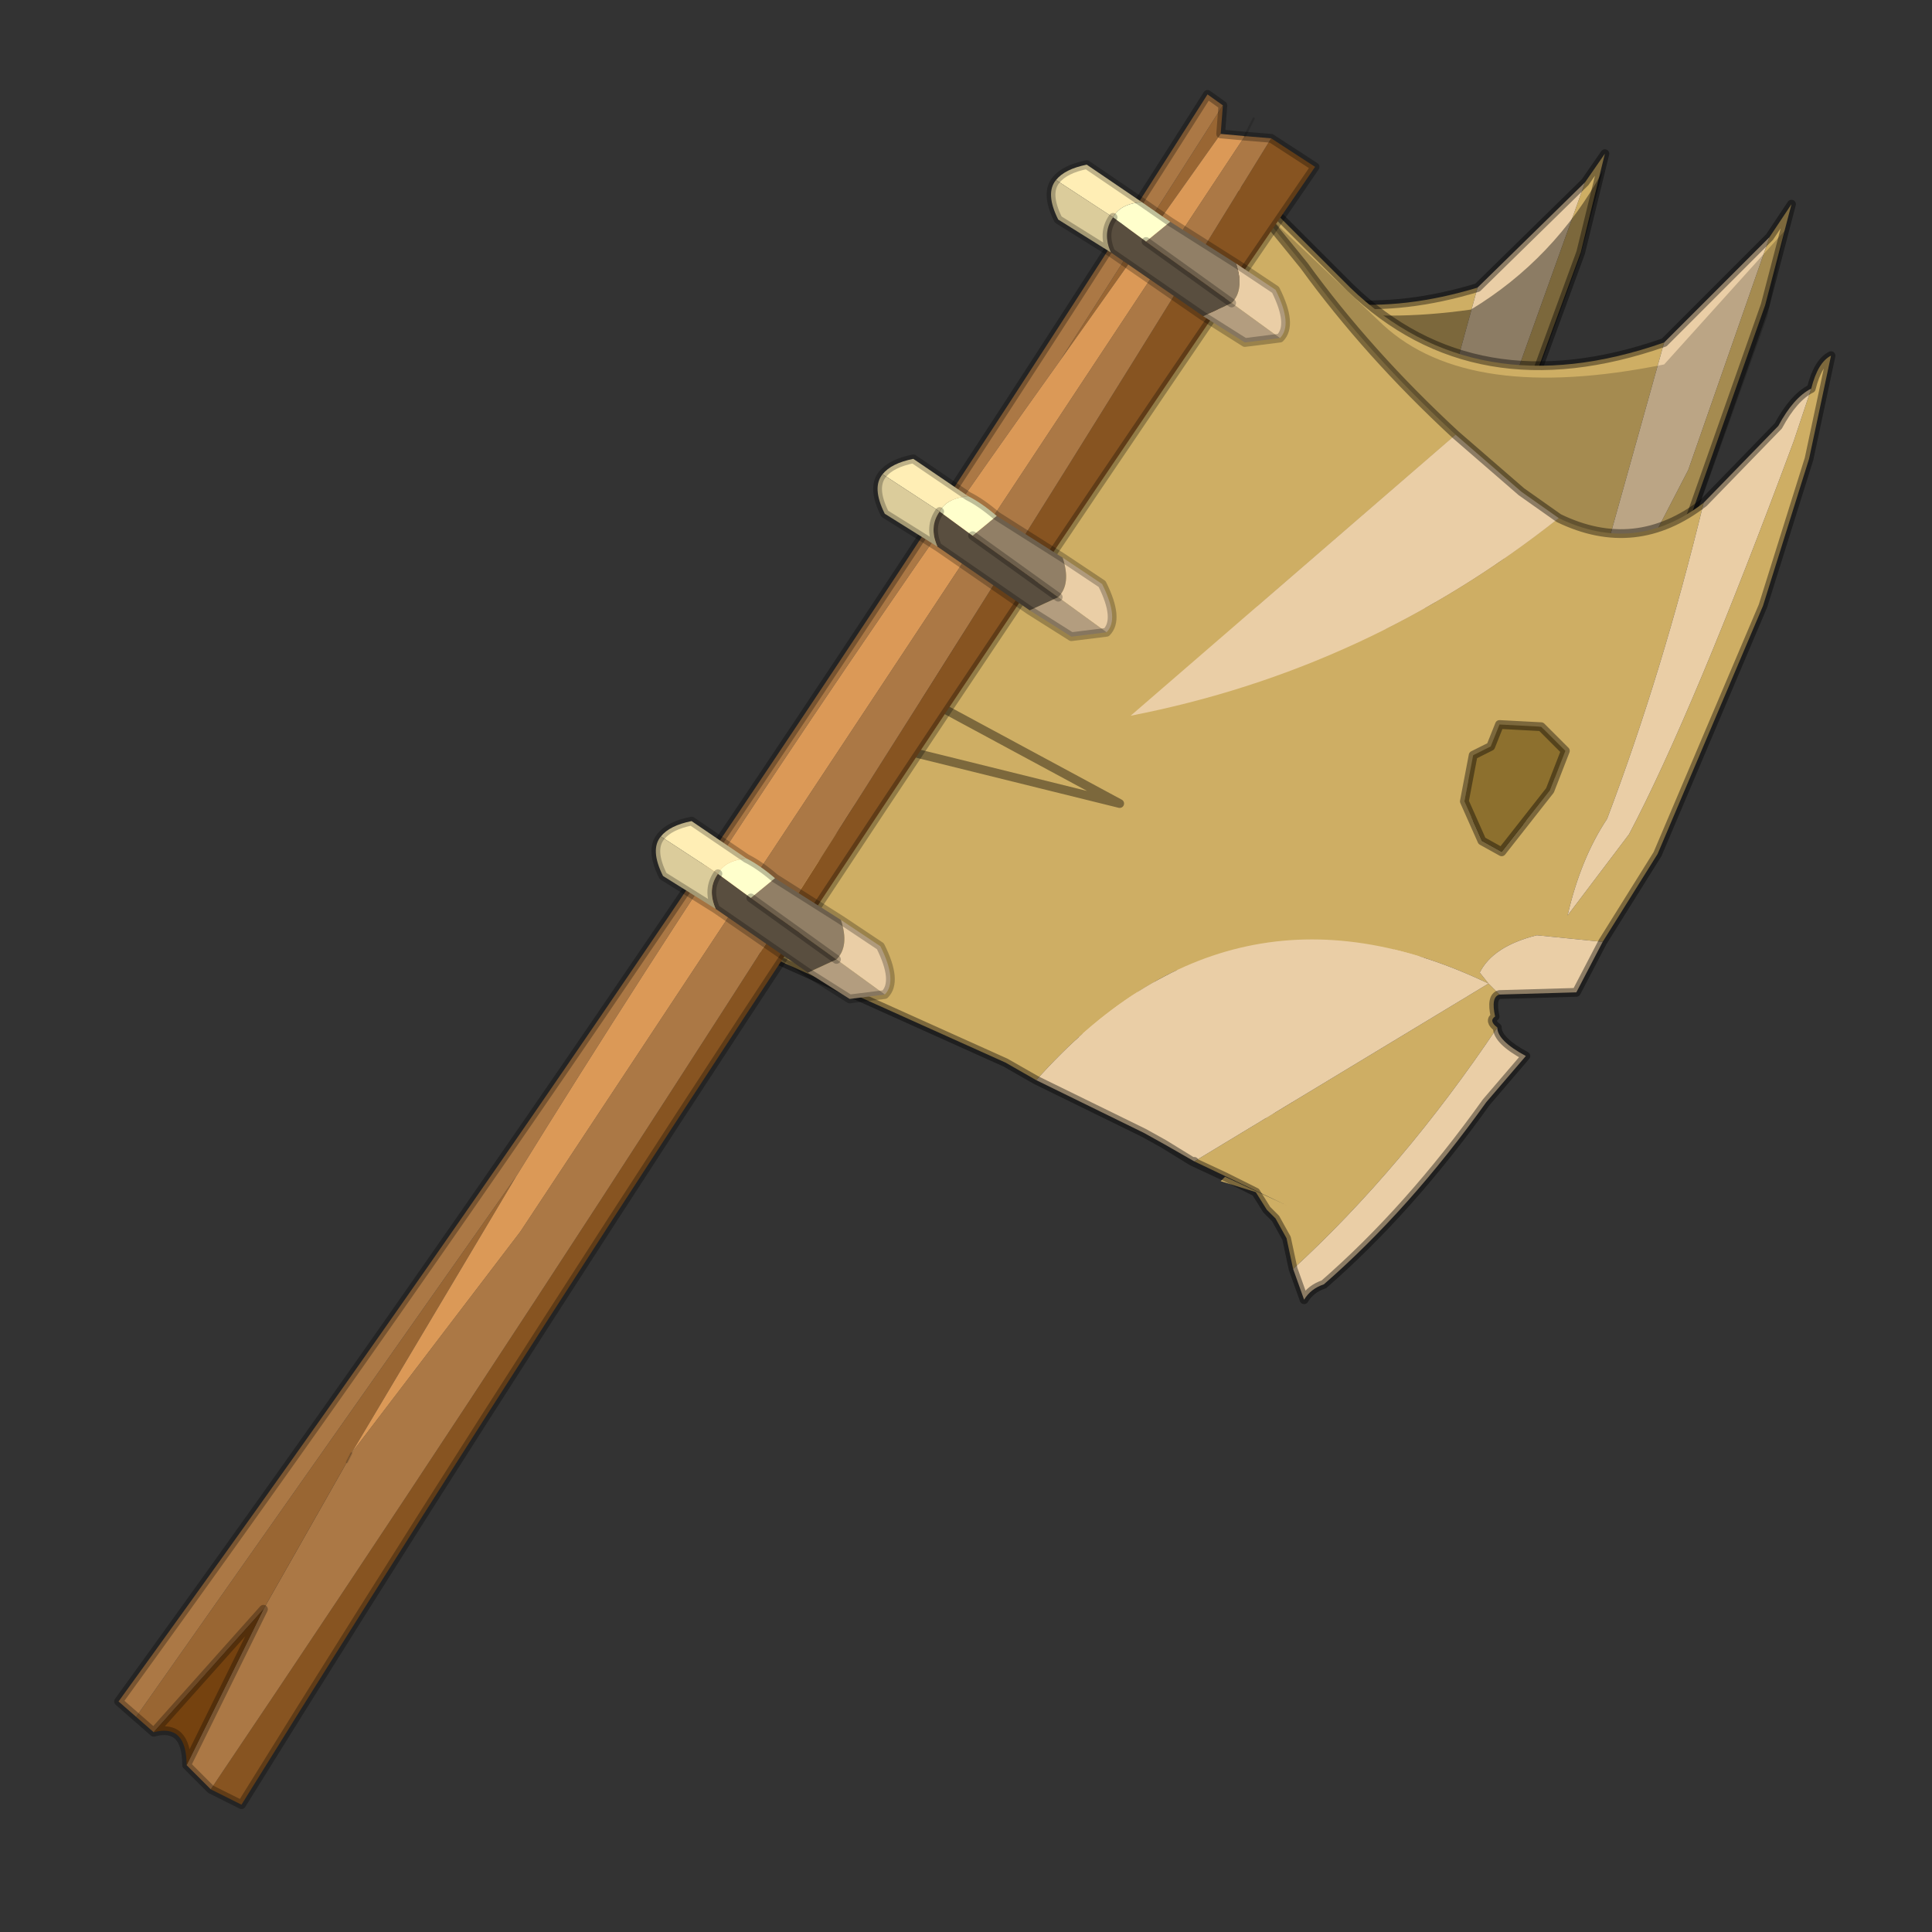 <?xml version="1.0" encoding="UTF-8" standalone="no"?>
<svg xmlns:xlink="http://www.w3.org/1999/xlink" height="440.0px" width="440.0px" xmlns="http://www.w3.org/2000/svg">
  <rect width="100%" height="100%" fill="#333333" stroke="none"/>
  <g transform="matrix(10.0, 0.0, 0.0, 10.0, 0.0, 0.0)">
    <use height="44.0" transform="matrix(1.0, 0.0, 0.0, 1.0, 0.0, 0.0)" width="44.0" xlink:href="#shape0"/>
  </g>
  <defs>
    <g id="shape0" transform="matrix(1.0, 0.0, 0.0, 1.0, 0.0, 0.0)">
      <path d="M44.0 44.0 L0.0 44.0 0.0 0.0 44.0 0.0 44.0 44.0" fill="#43adca" fill-opacity="0.0" fill-rule="evenodd" stroke="none"/>
      <path d="M36.1 4.15 L36.55 3.5 36.0 5.75 33.8 11.75 Q32.8 14.25 31.4 16.35 L30.8 16.2 Q29.45 15.85 28.6 16.8 L29.05 17.3 29.0 18.1 28.45 18.85 Q26.75 21.3 24.4 23.1 L24.3 22.8 23.55 21.3 22.85 20.8 22.8 20.5 19.4 18.6 27.85 6.0 Q30.35 7.55 33.65 6.55 L32.4 11.1 Q31.65 13.55 30.55 15.7 L31.1 14.9 Q33.0 12.4 34.2 9.45 L36.1 4.15 M29.7 11.15 L29.35 11.1 29.1 11.2 28.9 11.45 28.85 11.6 28.45 11.8 28.25 12.8 28.65 13.8 29.1 14.1 Q30.05 14.2 30.4 13.55 30.75 12.9 30.55 11.9 L30.3 11.6 30.05 11.35 29.7 11.15" fill="#ceae64" fill-rule="evenodd" stroke="none"/>
      <path d="M29.7 11.15 L30.05 11.35 30.3 11.6 30.55 11.9 Q30.75 12.9 30.4 13.55 30.05 14.2 29.1 14.1 L28.65 13.8 28.25 12.8 28.45 11.8 28.85 11.6 28.9 11.45 29.1 11.2 29.35 11.1 29.7 11.15" fill="#8d702e" fill-rule="evenodd" stroke="none"/>
      <path d="M36.1 4.15 L34.2 9.45 Q33.0 12.4 31.1 14.9 L30.55 15.7 Q31.65 13.55 32.4 11.1 L33.65 6.55 36.1 4.15 M24.4 23.1 Q26.75 21.3 28.45 18.85 L29.0 18.1 29.2 18.45 29.65 18.8 28.9 19.55 Q26.95 21.9 24.65 23.85 L24.4 23.1 M29.05 17.3 L28.6 16.8 Q29.45 15.85 30.8 16.2 L31.4 16.35 30.75 17.5 29.6 17.2 29.05 17.3" fill="#eacea6" fill-rule="evenodd" stroke="none"/>
      <path d="M31.4 16.35 Q32.8 14.25 33.8 11.75 L36.0 5.75 36.55 3.5 36.1 4.15 M33.65 6.55 Q30.35 7.55 27.85 6.0 M22.85 20.8 L23.55 21.3 24.3 22.8 24.4 23.1 24.65 23.85 Q26.95 21.9 28.9 19.55 L29.65 18.8 29.2 18.45 29.0 18.1 29.05 17.3 M31.4 16.35 L30.75 17.5 29.6 17.2 29.05 17.3 M33.65 6.55 L36.1 4.15 M29.7 11.15 L29.35 11.1 29.1 11.2 28.9 11.45 28.85 11.6 28.45 11.8 28.25 12.8 28.65 13.8 29.1 14.1 Q30.05 14.2 30.4 13.55 30.75 12.9 30.55 11.9 L30.3 11.6 30.05 11.35 29.7 11.15 M19.4 18.6 L19.35 18.65 22.85 20.8" fill="none" stroke="#000000" stroke-linecap="round" stroke-linejoin="round" stroke-opacity="0.4" stroke-width="0.2"/>
      <path d="M36.5 3.9 L36.0 5.8 33.8 11.85 32.9 13.95 26.8 12.9 27.2 5.95 Q29.65 7.6 33.5 7.05 35.4 5.9 36.5 3.9" fill="#000000" fill-opacity="0.4" fill-rule="evenodd" stroke="none"/>
      <path d="M40.3 5.4 L40.8 4.65 40.2 6.95 38.05 13.05 37.1 15.1 35.6 17.75 35.0 17.6 Q33.65 17.35 32.8 18.25 L33.25 18.8 33.2 19.55 32.7 20.35 Q30.95 22.85 28.6 24.75 L28.5 24.45 27.75 22.95 27.05 22.55 27.0 22.2 22.05 19.65 19.65 18.45 22.9 13.35 24.65 13.9 23.15 13.0 28.7 4.5 30.75 6.55 Q33.6 9.3 37.9 7.8 L36.6 12.45 35.75 14.85 34.8 17.1 35.35 16.35 36.25 14.95 38.45 10.7 40.3 5.4 M33.9 12.7 L33.55 12.6 33.3 12.7 33.1 12.9 33.05 13.1 32.7 13.25 32.45 14.3 32.45 14.35 32.85 15.25 33.3 15.55 Q34.25 15.65 34.6 14.95 L34.7 14.7 Q34.9 14.1 34.75 13.3 L34.5 13.05 34.2 12.8 33.9 12.7" fill="#ceae64" fill-rule="evenodd" stroke="none"/>
      <path d="M33.9 12.7 L34.2 12.8 34.5 13.05 34.75 13.3 Q34.9 14.1 34.7 14.7 L34.6 14.95 Q34.25 15.65 33.3 15.55 L32.85 15.25 32.45 14.35 32.45 14.3 32.7 13.25 33.05 13.1 33.1 12.9 33.3 12.7 33.55 12.6 33.9 12.7" fill="#8d702e" fill-rule="evenodd" stroke="none"/>
      <path d="M40.3 5.4 L38.45 10.7 36.25 14.95 35.35 16.35 34.8 17.1 35.75 14.85 36.6 12.45 37.9 7.8 40.3 5.4 M28.6 24.75 Q30.95 22.85 32.7 20.35 L33.2 19.55 33.4 19.9 33.8 20.25 33.1 21.0 Q31.15 23.45 28.85 25.5 L28.6 24.75 M33.25 18.8 L32.8 18.25 Q33.65 17.35 35.0 17.6 L35.6 17.75 35.0 18.85 33.85 18.6 33.25 18.8" fill="#eacea6" fill-rule="evenodd" stroke="none"/>
      <path d="M35.6 17.75 L37.1 15.1 38.05 13.05 40.2 6.95 40.8 4.65 40.3 5.4 37.9 7.8 Q33.6 9.3 30.75 6.55 L28.7 4.5 M23.15 13.0 L24.65 13.9 22.9 13.35 M19.65 18.45 L22.05 19.65 27.05 22.55 27.75 22.95 28.5 24.45 28.6 24.75 28.85 25.5 Q31.15 23.45 33.1 21.0 L33.8 20.25 33.4 19.9 33.2 19.55 33.25 18.8 M35.6 17.75 L35.0 18.85 33.85 18.6 33.25 18.8 M33.9 12.7 L33.55 12.6 33.3 12.7 33.1 12.9 33.05 13.1 32.7 13.25 32.45 14.3 32.45 14.35 32.85 15.25 33.3 15.55 Q34.25 15.65 34.6 14.95 L34.7 14.7 Q34.9 14.1 34.75 13.3 L34.5 13.05 34.2 12.8 33.9 12.7 M23.15 13.0 L22.9 13.35" fill="none" stroke="#000000" stroke-linecap="round" stroke-linejoin="round" stroke-opacity="0.4" stroke-width="0.2"/>
      <path d="M40.65 5.25 L40.25 7.2 38.1 13.2 37.15 15.3 23.45 12.9 28.7 4.75 31.5 7.4 Q33.45 9.2 37.9 8.3 L40.65 5.25" fill="#000000" fill-opacity="0.2" fill-rule="evenodd" stroke="none"/>
      <path d="M23.6 24.6 L22.9 24.2 16.9 21.5 20.65 17.1 25.5 18.3 21.05 15.9 28.55 4.9 27.95 3.9 29.7 6.05 Q31.15 8.05 33.15 9.9 L25.75 16.3 Q31.15 15.25 35.5 11.8 37.25 12.65 38.8 11.45 37.85 15.35 36.6 18.65 36.0 19.55 35.7 20.85 L37.1 19.0 Q38.55 16.25 40.85 10.05 L41.25 8.85 Q41.4 8.25 41.7 8.1 L41.2 10.45 40.15 13.8 37.75 19.45 36.5 21.45 35.0 21.3 Q34.0 21.55 33.7 22.15 L33.9 22.4 Q28.05 19.6 23.6 24.6 M34.15 16.5 L33.95 17.0 33.55 17.2 33.35 18.25 33.75 19.15 34.2 19.4 35.3 18.0 35.65 17.1 35.1 16.55 34.15 16.5 M27.2 26.45 L33.9 22.4 34.15 22.65 Q33.95 22.7 34.05 23.15 33.9 23.25 34.1 23.4 31.95 26.6 29.45 28.9 L29.3 28.2 29.05 27.75 28.85 27.55 28.6 27.15 27.8 26.9 27.9 26.8 29.3 27.45 27.2 26.45 M28.6 27.15 L27.9 26.8 28.6 27.15" fill="#ceae64" fill-rule="evenodd" stroke="none"/>
      <path d="M34.15 16.5 L35.1 16.55 35.65 17.1 35.3 18.0 34.2 19.4 33.75 19.15 33.35 18.25 33.55 17.2 33.95 17.0 34.15 16.5" fill="#8d702e" fill-rule="evenodd" stroke="none"/>
      <path d="M23.6 24.6 Q28.05 19.6 33.9 22.4 L33.7 22.15 Q34.0 21.55 35.0 21.3 L36.5 21.45 35.9 22.6 34.15 22.65 33.9 22.4 27.2 26.45 26.5 26.05 26.05 25.8 23.6 24.6 M41.25 8.85 L40.85 10.05 Q38.55 16.25 37.1 19.0 L35.7 20.85 Q36.0 19.55 36.6 18.65 37.85 15.35 38.8 11.45 L40.5 9.7 Q40.85 9.05 41.25 8.85 M35.5 11.8 Q31.15 15.25 25.75 16.3 L33.15 9.9 34.65 11.2 35.5 11.8 M29.45 28.9 Q31.95 26.6 34.1 23.4 34.1 23.7 34.75 24.05 L33.85 25.1 Q32.1 27.55 30.15 29.25 29.85 29.35 29.7 29.6 L29.45 28.9" fill="#eacea6" fill-rule="evenodd" stroke="none"/>
      <path d="M33.15 9.9 Q31.15 8.05 29.7 6.05 L27.95 3.9 28.55 4.9 21.05 15.9 25.5 18.3 20.65 17.1 16.9 21.5 22.9 24.2 23.6 24.6 M36.5 21.45 L37.75 19.45 40.15 13.8 41.2 10.45 41.7 8.1 Q41.4 8.25 41.25 8.85 40.85 9.05 40.5 9.7 L38.8 11.45 Q37.25 12.65 35.5 11.8 M33.15 9.9 L34.65 11.2 35.5 11.8 M34.15 16.5 L33.95 17.0 33.55 17.2 33.35 18.25 33.75 19.15 34.2 19.4 35.3 18.0 35.65 17.1 35.1 16.55 34.15 16.5 M27.9 26.8 L28.6 27.15 28.85 27.55 29.05 27.75 29.3 28.2 29.45 28.9 29.7 29.6 Q29.85 29.35 30.15 29.25 32.1 27.55 33.85 25.1 L34.75 24.05 Q34.1 23.7 34.1 23.4 33.9 23.25 34.05 23.15 33.95 22.7 34.15 22.65 L35.9 22.6 36.5 21.45 M27.2 26.45 L27.15 26.45 27.9 26.8 M27.15 26.45 L26.5 26.05 26.05 25.8 23.6 24.6" fill="none" stroke="#000000" stroke-linecap="round" stroke-linejoin="round" stroke-opacity="0.4" stroke-width="0.2"/>
      <path d="M28.95 3.15 L29.95 3.8 Q16.2 23.85 5.5 41.1 L4.8 40.75 Q16.5 23.4 28.95 3.15" fill="#875421" fill-rule="evenodd" stroke="none"/>
      <path d="M8.0 33.1 L11.85 28.05 28.35 3.1 28.95 3.15 Q16.5 23.4 4.8 40.75 L4.25 40.2 6.0 36.65 7.9 33.3 8.0 33.1" fill="#ab7845" fill-rule="evenodd" stroke="none"/>
      <path d="M27.8 3.05 L24.15 8.2 27.85 2.4 27.8 3.05 M11.75 26.8 L8.0 33.1 7.9 33.3 6.0 36.65 3.5 39.45 3.1 39.1 11.75 26.8" fill="#996633" fill-rule="evenodd" stroke="none"/>
      <path d="M24.15 8.2 Q17.5 17.5 11.75 26.8 L3.1 39.1 2.7 38.75 Q15.35 21.3 27.5 2.15 L27.85 2.4 24.15 8.2" fill="#ab7845" fill-rule="evenodd" stroke="none"/>
      <path d="M4.25 40.2 Q4.25 39.25 3.5 39.45 L6.0 36.65 4.25 40.2" fill="#75420f" fill-rule="evenodd" stroke="none"/>
      <path d="M27.8 3.05 L28.35 3.1 11.85 28.05 8.0 33.1 11.75 26.8 Q17.5 17.5 24.15 8.2 L27.8 3.05" fill="#db9957" fill-rule="evenodd" stroke="none"/>
      <path d="M28.35 3.1 L27.8 3.05 27.85 2.4 27.5 2.15 Q15.35 21.3 2.7 38.75 L3.1 39.1 M28.95 3.15 L28.35 3.1 M4.8 40.75 L5.5 41.1 Q16.2 23.85 29.95 3.8 L28.95 3.15 M4.8 40.75 L4.25 40.2 Q4.25 39.25 3.5 39.45 L3.1 39.1 M3.5 39.45 L6.0 36.65 4.25 40.2" fill="none" stroke="#000000" stroke-linecap="round" stroke-linejoin="round" stroke-opacity="0.29" stroke-width="0.2"/>
      <path d="M28.35 3.1 L28.55 2.7 M7.9 33.3 L8.0 33.1" fill="none" stroke="#000000" stroke-linecap="round" stroke-linejoin="round" stroke-opacity="0.153" stroke-width="0.05"/>
      <path d="M28.15 6.0 L29.05 6.6 Q29.45 7.4 29.15 7.7 L28.05 6.9 Q28.35 6.6 28.15 6.0" fill="#eacea6" fill-rule="evenodd" stroke="none"/>
      <path d="M26.65 5.05 L28.15 6.0 Q28.35 6.6 28.05 6.9 L26.1 5.5 26.65 5.05" fill="#917f66" fill-rule="evenodd" stroke="none"/>
      <path d="M24.05 4.1 Q24.25 3.85 24.75 3.75 L26.0 4.6 Q25.5 4.65 25.35 4.95 L24.05 4.1" fill="#ffeeb5" fill-rule="evenodd" stroke="none"/>
      <path d="M29.15 7.7 L28.35 7.8 27.4 7.2 28.05 6.9 29.15 7.7" fill="#b39d7f" fill-rule="evenodd" stroke="none"/>
      <path d="M27.4 7.2 L25.3 5.75 Q25.1 5.3 25.35 4.95 L26.1 5.5 28.05 6.9 27.4 7.2" fill="#594e3f" fill-rule="evenodd" stroke="none"/>
      <path d="M24.05 4.1 L25.35 4.95 Q25.1 5.3 25.3 5.75 L24.1 5.0 Q23.8 4.4 24.05 4.1" fill="#dbcc9b" fill-rule="evenodd" stroke="none"/>
      <path d="M25.35 4.95 Q25.5 4.65 26.0 4.6 L26.65 5.05 26.1 5.5 25.35 4.95" fill="#ffffcc" fill-rule="evenodd" stroke="none"/>
      <path d="M26.0 4.6 L24.75 3.75 Q24.25 3.85 24.05 4.1 M26.0 4.6 L26.65 5.05 28.15 6.0 29.05 6.6 Q29.45 7.4 29.15 7.7 L28.35 7.8 27.4 7.2 25.3 5.75 24.1 5.0 Q23.8 4.4 24.05 4.1 M28.05 6.9 L26.1 5.5 M25.35 4.95 Q25.1 5.3 25.3 5.75" fill="none" stroke="#000000" stroke-linecap="round" stroke-linejoin="round" stroke-opacity="0.251" stroke-width="0.2"/>
      <path d="M24.2 12.7 L25.1 13.3 Q25.5 14.1 25.2 14.4 L24.1 13.6 Q24.4 13.3 24.2 12.7" fill="#eacea6" fill-rule="evenodd" stroke="none"/>
      <path d="M22.7 11.75 L24.2 12.7 Q24.4 13.3 24.1 13.6 L22.15 12.2 22.7 11.75" fill="#917f66" fill-rule="evenodd" stroke="none"/>
      <path d="M20.1 10.8 Q20.3 10.55 20.8 10.45 L22.05 11.3 Q21.55 11.35 21.4 11.65 L20.1 10.8" fill="#ffeeb5" fill-rule="evenodd" stroke="none"/>
      <path d="M25.2 14.4 L24.4 14.5 23.45 13.9 24.1 13.6 25.2 14.4" fill="#b39d7f" fill-rule="evenodd" stroke="none"/>
      <path d="M23.45 13.9 L21.35 12.45 Q21.15 12.0 21.4 11.65 L22.15 12.2 24.1 13.6 23.45 13.9" fill="#594e3f" fill-rule="evenodd" stroke="none"/>
      <path d="M20.1 10.8 L21.4 11.65 Q21.15 12.0 21.35 12.45 L20.15 11.7 Q19.85 11.1 20.1 10.8" fill="#dbcc9b" fill-rule="evenodd" stroke="none"/>
      <path d="M21.4 11.65 Q21.55 11.35 22.05 11.3 22.35 11.45 22.7 11.75 L22.15 12.2 21.4 11.65" fill="#ffffcc" fill-rule="evenodd" stroke="none"/>
      <path d="M22.05 11.3 L20.8 10.45 Q20.3 10.55 20.1 10.8 M22.05 11.3 Q22.35 11.45 22.7 11.75 L24.2 12.7 25.1 13.3 Q25.5 14.1 25.2 14.4 L24.4 14.5 23.45 13.9 21.35 12.45 20.15 11.7 Q19.85 11.1 20.1 10.8 M24.1 13.6 L22.15 12.2 M21.4 11.65 Q21.15 12.0 21.35 12.45" fill="none" stroke="#000000" stroke-linecap="round" stroke-linejoin="round" stroke-opacity="0.251" stroke-width="0.2"/>
      <path d="M19.15 20.95 L20.05 21.55 Q20.45 22.35 20.15 22.65 L19.05 21.85 Q19.35 21.55 19.15 20.95" fill="#eacea6" fill-rule="evenodd" stroke="none"/>
      <path d="M17.65 20.0 L19.15 20.95 Q19.35 21.55 19.05 21.85 L17.1 20.45 17.65 20.0" fill="#917f66" fill-rule="evenodd" stroke="none"/>
      <path d="M15.05 19.05 Q15.25 18.8 15.75 18.7 L17.0 19.55 Q16.5 19.6 16.35 19.9 L15.05 19.05" fill="#ffeeb5" fill-rule="evenodd" stroke="none"/>
      <path d="M20.15 22.65 L19.35 22.75 18.4 22.15 19.05 21.85 20.15 22.65" fill="#b39d7f" fill-rule="evenodd" stroke="none"/>
      <path d="M18.4 22.15 L16.3 20.7 Q16.1 20.25 16.35 19.9 L17.1 20.45 19.05 21.85 18.4 22.15" fill="#594e3f" fill-rule="evenodd" stroke="none"/>
      <path d="M15.05 19.05 L16.35 19.9 Q16.1 20.25 16.3 20.7 L15.1 19.95 Q14.8 19.35 15.05 19.05" fill="#dbcc9b" fill-rule="evenodd" stroke="none"/>
      <path d="M16.35 19.9 Q16.5 19.6 17.0 19.55 17.3 19.7 17.65 20.0 L17.1 20.45 16.35 19.9" fill="#ffffcc" fill-rule="evenodd" stroke="none"/>
      <path d="M17.0 19.55 L15.75 18.7 Q15.25 18.8 15.05 19.05 M17.0 19.55 Q17.3 19.7 17.65 20.0 L19.15 20.95 20.05 21.55 Q20.45 22.35 20.15 22.65 L19.35 22.75 18.4 22.15 16.3 20.7 15.1 19.95 Q14.8 19.35 15.05 19.05 M19.05 21.85 L17.1 20.45 M16.35 19.9 Q16.1 20.25 16.3 20.7" fill="none" stroke="#000000" stroke-linecap="round" stroke-linejoin="round" stroke-opacity="0.251" stroke-width="0.2"/>
    </g>
  </defs>
</svg>
